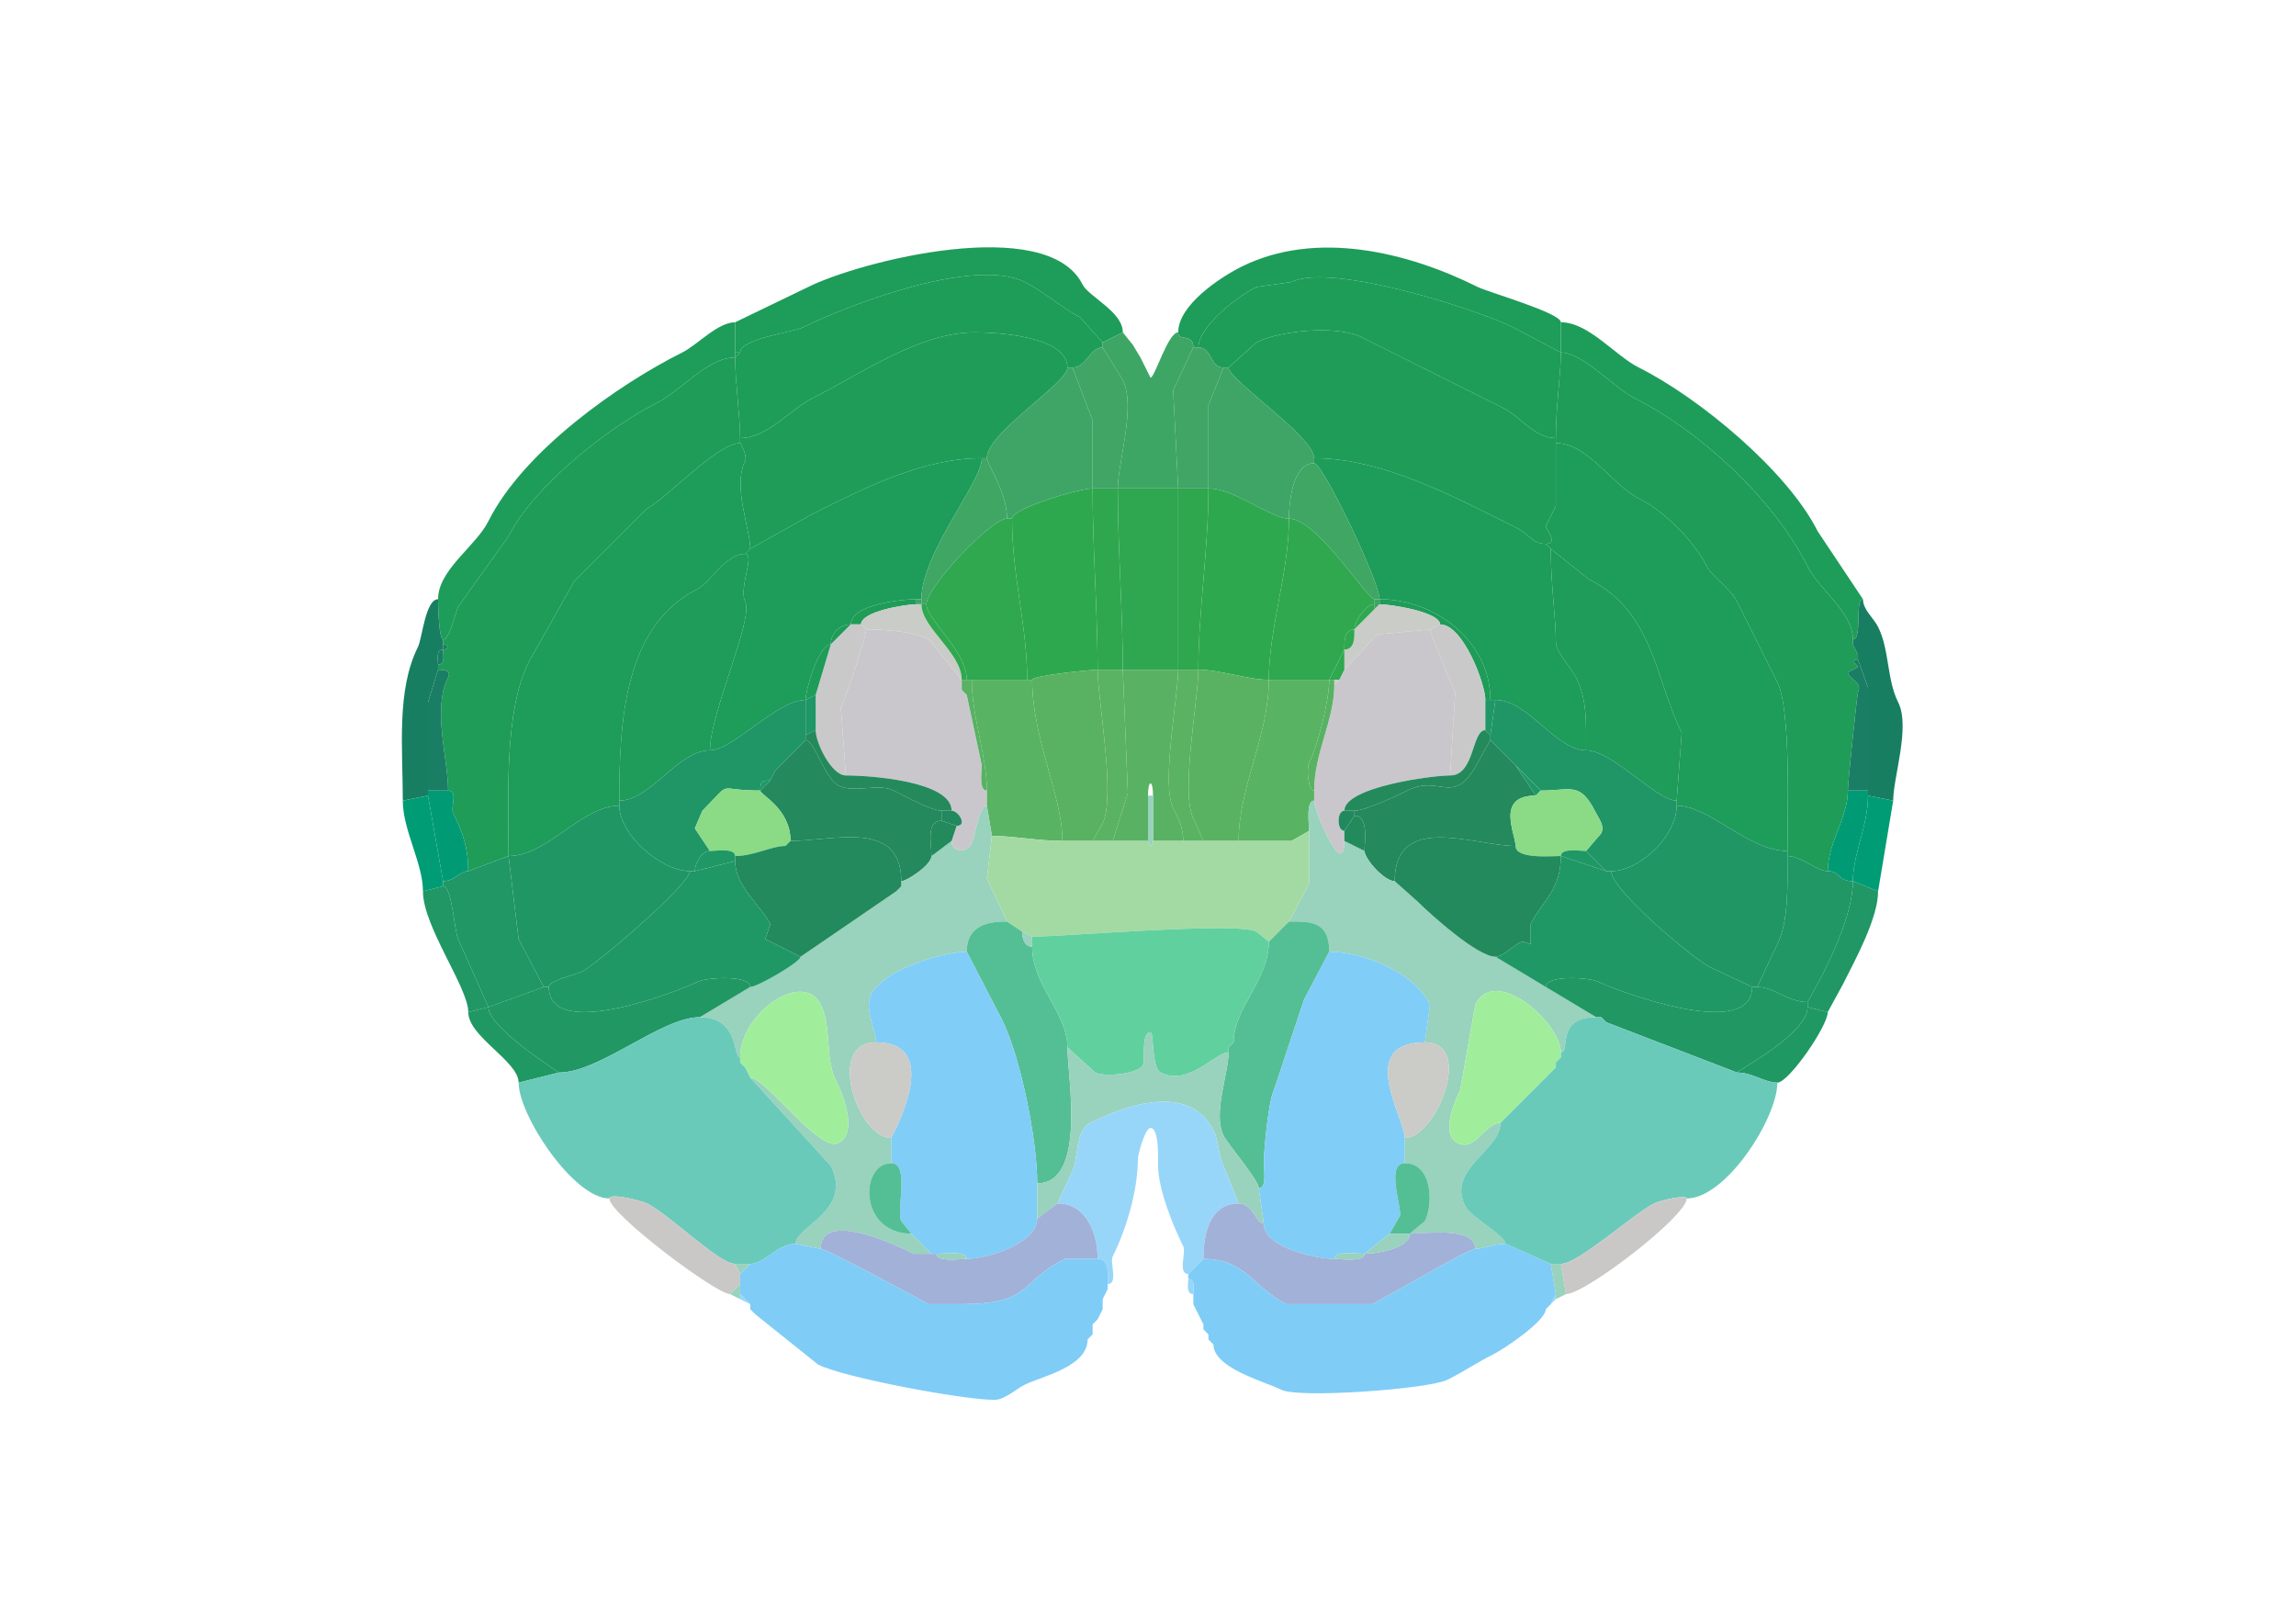 <svg xmlns="http://www.w3.org/2000/svg" viewBox="0 0 456 320"><path fill="#1E9C59" id="MOs1" d="M146 70h1c0-2.767 10.496-3.998 12.5-5 8.632-4.316 33.884-14.058 44-9 3.862 1.931 7.759 5.38 11 7l4.5 5 4-2c0-4.092-6.798-7.095-8-9.5-7.035-14.071-44.23-4.635-54.5.5L146 64v6ZM238 69c0-4.036 7.549-10.025 11.5-12l7-1c7.768-3.884 36.768 5.384 44 9l9.5 5v-6c0-1.86-14.471-5.986-16.5-7-13.83-6.915-32.108-11.446-47-4-4.019 2.01-12.5 7.523-12.5 13 0 1.916 3 .07 3 3h1Z"/><path fill="#1E9D58" id="MOs2/3" d="M212 73h1c2.789 0 3.42-4 6-4v-1l-4.5-5c-3.241-1.62-7.138-5.069-11-7-10.116-5.058-35.368 4.684-44 9-2.004 1.002-12.5 2.233-12.5 5l-1 1c0 4.554 1 12.051 1 16 5.426 0 9.891-5.695 14.5-8 9.219-4.61 21.137-13 32-13 4.262 0 18.5.686 18.5 7ZM244 73l5.5-5c4.658-2.33 15.951-3.524 21-1l28 14c3.559 1.78 6.248 6 10.5 6 0-6.427 1-12.67 1-17l-9.5-5c-7.232-3.616-36.232-12.884-44-9l-7 1c-3.951 1.975-11.5 7.964-11.5 12 2.732 0 2.259 4 5 4h1Z"/><path fill="#1E9D5A" id="MOp1" d="M87 119c0 1.949.227 8 1 8 1.325 0 2.43-5.361 3-6.5l10-14c5.043-10.086 20.168-21.834 29.5-26.5 4.751-2.375 9.996-9 15.5-9v-7c-3.448 0-7.468 4.484-10.5 6-12.749 6.374-31.552 19.604-38.5 33.5-2.497 4.994-10 9.655-10 15.5ZM370 119c-1.723 0-.046 8-2 8 0-5.413-6.682-9.865-9-14.5-6.705-13.41-21.371-26.935-34.5-33.5-3.909-1.954-10.18-9-14.5-9v-6c5.524 0 10.747 6.624 15.5 9 11.971 5.985 29.521 20.542 35.5 32.5l9 13.5Z"/><path fill="#1F9D58" id="MOs5" d="M195 91h1c0-5.132 16-14.869 16-18 0-6.314-14.238-7-18.5-7-10.863 0-22.781 8.39-32 13-4.609 2.305-9.074 8-14.5 8v1c.192 0 1.424 2.653 1 3.5-2.551 5.103 1 13.493 1 17.5l12.5-7c10.608-5.304 21.91-11 33.5-11Z"/><path fill="#3EA665" id="ACAd1" d="M222 97h12l-1-19.5 4-8.5c0-2.93-3-1.084-3-3-2.045 0-4.645 9-5.5 9l-2-4-1.5-2.5-2-2.5-4 2v1l4 6.5c2.65 5.3-1 16.408-1 21.5Z"/><path fill="#1F9D58" id="MOs5" d="M261 91c13.683 0 28.082 7.79 40.5 14 2.177 1.089 2.822 3 5.5 3 2.626 0 0-2.993 0-3.5l2-4V87c-4.252 0-6.941-4.22-10.5-6l-28-14c-5.049-2.524-16.342-1.33-21 1l-5.5 5c0 2.443 17 13.737 17 18Z"/><path fill="#40A565" id="ACAd2/3" d="M217 97h5c0-5.092 3.65-16.2 1-21.5l-4-6.5c-2.58 0-3.211 4-6 4l4 10.5V97ZM234 97h6V80.5l3-7.5c-2.741 0-2.268-4-5-4h-1l-4 8.5 1 19.5Z"/><path fill="#1F9C58" id="MOp2/3" d="m147 70-1 1v-1h1ZM355 170c2.748 0 5.804 3 8 3 0-5.562 4-10.666 4-16 0-1.793 1.855-19.21 2-19.5 1.052-2.104-2-2.67-2-4l2-1c0-.538-2.043-1.5 0-1.5v-1l-1-2v-1c0-5.413-6.682-9.865-9-14.5-6.705-13.41-21.371-26.935-34.5-33.5-3.909-1.954-10.18-9-14.5-9 0 4.33-1 10.573-1 17v1c6.376 0 11.184 8.342 16.5 11 5.123 2.561 11.014 8.528 13.5 13.5 1.005 2.01 4.646 4.293 6 7l8 16c2.717 5.433 2 25.978 2 33.5v1ZM101 170l-8 3c0-4.632-1.104-7.708-3-11.5-.574-1.147 1.064-4.5-1-4.5 0-6.501-3.176-16.149 0-22.5.74-1.482-1.147-1.5-2-1.5v-1c1.473 0 1-1.952 1-3 1.186 0 1.186-1 0-1v-1c1.325 0 2.43-5.361 3-6.5l10-14c5.043-10.086 20.168-21.834 29.5-26.5 4.751-2.375 9.996-9 15.5-9 0 4.554 1 12.051 1 16v1c-4.513 0-14.85 11.175-18.5 13l-9.5 9.5-5 5-9 16c-4.91 9.82-4 26.922-4 38.5Z"/><path fill="#3EA566" id="ACAd5" d="M200 103h1c0-2.096 13.47-6 16-6V83.5L213 73h-1c0 3.131-16 12.868-16 18 0 1.095 4 6.757 4 12ZM240 97c5.248 0 12.349 6 16 6 0-3.345.759-11 5-11v-1c0-4.263-17-15.557-17-18h-1l-3 7.5V97Z"/><path fill="#1E9C5A" id="MOp5" d="M123 160c-7.477 0-14.253 10-22 10 0-11.578-.91-28.68 4-38.5l9-16 5-5 9.5-9.5c3.65-1.825 13.987-13 18.5-13 .192 0 1.424 2.653 1 3.5-2.551 5.103 1 13.493 1 17.5l-1 1c-3.905 0-6.965 5.733-9.5 7-14.751 7.376-15.5 26.998-15.5 42v1ZM333 160c6.557 0 14.237 9 22 9 0-7.522.717-28.067-2-33.5l-8-16c-1.354-2.707-4.995-4.99-6-7-2.486-4.972-8.377-10.939-13.5-13.5-5.316-2.658-10.124-11-16.5-11v12.5l-2 4c0 .507 2.626 3.5 0 3.5l1 1 7.5 6c13.009 6.504 13.248 19.995 18.5 30.5l-1 13.5v1Z"/><path fill="#1D9C5A" id="MOs6a" d="M160 139c-5.738 0-14.375 10-19 10 0-7.358 8.715-26.069 7-29.5-1.337-2.675 1.994-9.5 0-9.5l1-1 12.5-7c10.608-5.304 21.91-11 33.5-11 0 4.756-12 18.808-12 28h-1c-2.87 0-13 1.02-13 5-2.226 0-4 1.774-4 4-2.467 0-5 9.043-5 11ZM297 139c6.504 0 11.984 10 18 10 0-5.545.26-9.981-2-14.5-.919-1.839-4-4.985-4-7 0-5.009-1-10.991-1-18.5l-1-1c-2.678 0-3.323-1.911-5.5-3-12.418-6.21-26.817-14-40.5-14v1c1.759 0 13 23.622 13 27 11.078 0 22 8.366 22 20h1Z"/><path fill="#3FA664" id="ACAd6a" d="M183 120h1c0-3.428 12.839-17 16-17 0-5.243-4-10.905-4-12h-1c0 4.756-12 18.808-12 28v1ZM273 119h1c0-3.378-11.241-27-13-27-4.241 0-5 7.655-5 11 5.563 0 15.506 16 17 16Z"/><path fill="#2FA750" id="PL1" d="M223 133h11V97h-12c0 11.942 1 24.718 1 36Z"/><path fill="#2EA84F" id="PL5" d="M204 135h1c0-.835 11.646-2 13-2 0-11.23-1-24.095-1-36-2.53 0-16 3.904-16 6 0 11.602 3 21.116 3 32Z"/><path fill="#2FA74F" id="PL2/3" d="M218 133h5c0-11.282-1-24.058-1-36h-5c0 11.905 1 24.77 1 36ZM234 133h4c0-11.62 2-23.704 2-36h-6v36Z"/><path fill="#2EA84F" id="PL5" d="M238 133c4.26 0 9.871 2 14 2 0-10.211 4-21.295 4-32-3.651 0-10.752-6-16-6 0 12.296-2 24.38-2 36Z"/><path fill="#2FA850" id="PL6a" d="M193 135h11c0-10.884-3-20.398-3-32h-1c-3.161 0-16 13.572-16 17 0 3.039 8 9.277 8 15h1ZM252 135h12l3-6c0-1.465-.109-4 2-4 0-1.562 2.189-5 4-5v-1c-1.494 0-11.437-16-17-16 0 10.705-4 21.789-4 32Z"/><path fill="#1F9B5A" id="MOp6a" d="M315 149c5.214 0 14.005 10 18 10l1-13.5c-5.252-10.505-5.491-23.996-18.5-30.5l-7.5-6c0 7.509 1 13.491 1 18.5 0 2.015 3.081 5.161 4 7 2.26 4.519 2 8.955 2 14.5ZM141 149c-6.36 0-11.753 10-18 10 0-15.002.749-34.624 15.5-42 2.535-1.267 5.595-7 9.5-7 1.994 0-1.337 6.825 0 9.5 1.715 3.431-7 22.142-7 29.5Z"/><path fill="#187E61" id="SSp-m1" d="m85 158-5 1c0-10.332-1.3-21.899 3-30.5.853-1.706 1.49-9.5 4-9.5 0 1.949.227 8 1 8v2c-1.473 0-1 1.952-1 3v1l-2 6.5V158Z"/><path fill="#1E9C58" id="MOs6b" d="M169 124h2c0-2.591 8.952-4 11-4v-1c-2.87 0-13 1.02-13 5Z"/><path fill="#3FA466" id="ACAd6b" d="M182 120h1v-1h-1v1ZM274 120l-1 1v-2h1v1Z"/><path fill="#1E9C58" id="MOs6b" d="M295 139h1c0-11.634-10.922-20-22-20v1c2.131 0 12 1.529 12 4 4.603 0 9 11.882 9 15Z"/><path fill="#187E61" id="SSp-m1" d="m371 158 5 1c0-4.622 3.441-14.618 1-19.5-2.291-4.583-1.725-10.45-4-15-.895-1.79-3-3.403-3-5.5-1.723 0-.046 8-2 8v1l1 2v1l2 5.5V158Z"/><path fill="#CACCC7" id="cing" d="M172 125c3.863 0 9.223.362 12.5 2l6.5 8c0-5.356-8-10.315-8-15h-1c-2.048 0-11 1.409-11 4l1 1Z"/><path fill="#2FA84F" id="PL6b" d="M191 135h1c0-5.723-8-11.961-8-15h-1c0 4.685 8 9.644 8 15ZM273 121l-4 4c0-1.562 2.189-5 4-5v1Z"/><path fill="#CACCC7" id="cing" d="M267 129v4l6.5-7 10.5-1 2-1c0-2.471-9.869-4-12-4l-1 1-4 4c0 1.465.109 4-2 4Z"/><path fill="#1E9C58" id="MOs6b" d="M169 124c-2.226 0-4 1.774-4 4l4-4Z"/><path fill="#C9C9CA" id="scwm" d="M162 145c0 2.532 3.142 9 6 9l-1-13.5c1.001-2.001 5-13.804 5-15.5l-1-1h-2l-4 4-3 10v7ZM295 145c-2.724 0-2.082 9-7 9l1-16.5c-.624-1.247-5-11.929-5-12.5l2-1c4.603 0 9 11.882 9 15v6Z"/><path fill="#CAC7CC" id="fa" d="m190 164-1 3c0 2.407 3.05 2.399 4 .5.636-1.272 1.45-7.5 3-7.5v-3c-1.643 0-1-3.765-1-5l-3-14-1-1v-2l-6.5-8c-3.277-1.638-8.637-2-12.5-2 0 1.696-3.999 13.499-5 15.5l1 13.5c5.065 0 21 1.182 21 7 1.348 0 3.216 3 1 3Z"/><path fill="#2FA84F" id="PL6b" d="M269 125c-2.109 0-2 2.535-2 4 2.109 0 2-2.535 2-4Z"/><path fill="#CAC7CC" id="fa" d="M267 165v2c0 8.089-6-5.81-6-8v-2c0-7.483 4-13.968 4-21l1-1 1-2 6.5-7 10.5-1c0 .571 4.376 11.253 5 12.5l-1 16.5c-3.564 0-21 2.29-21 7-1.535 0-1.535 4 0 4Z"/><path fill="#1A7E64" id="SSp-m2/3" d="M88 128c1.186 0 1.186 1 0 1v-1Z"/><path fill="#1E9C58" id="MOs6b" d="m162 138-2 1c0-1.957 2.533-11 5-11l-3 10Z"/><path fill="#1A7E64" id="SSp-m2/3" d="m368 128 1 2-1-2ZM88 129c-1.473 0-1 1.952-1 3 1.473 0 1-1.952 1-3Z"/><path fill="#2FA84F" id="PL6b" d="M265 135h1l1-2v-4l-3 6h1Z"/><path fill="#1A7E64" id="SSp-m2/3" d="M367 157h4v-20.5l-2-5.5c-2.043 0 0 .962 0 1.5l-2 1c0 1.33 3.052 1.896 2 4-.145.29-2 17.707-2 19.5ZM85 157h4c0-6.501-3.176-16.149 0-22.5.74-1.482-1.147-1.5-2-1.5l-2 6.5V157Z"/><path fill="#59B262" id="ILA5" d="M211 167h6l2-3.5c2.627-5.255-1-24.708-1-30.5-1.354 0-13 1.165-13 2 0 11.682 6 23.095 6 32Z"/><path fill="#59B362" id="ILA2/3" d="M217 167h4l3-9.5-1-24.5h-5c0 5.792 3.627 25.245 1 30.5l-2 3.5Z"/><path fill="#59B263" id="ILA1" d="M229 167h6c0-2.613-.93-4.36-2-6.5-2.427-4.853 1-22.275 1-27.5h-11l1 24.5-3 9.5h7v-9c0-3.246 1-3.246 1 0v9Z"/><path fill="#59B362" id="ILA2/3" d="M235 167h4l-2-4.5c-2.574-5.148 1-23.543 1-29.5h-4c0 5.225-3.427 22.647-1 27.5 1.07 2.14 2 3.887 2 6.5Z"/><path fill="#59B262" id="ILA5" d="M239 167h7c0-10.747 6-20.885 6-32-4.129 0-9.74-2-14-2 0 5.957-3.574 24.352-1 29.5l2 4.5Z"/><path fill="#CACCC7" id="cing" d="m267 133-1 2 1-2Z"/><path fill="#58B263" id="ILA6b" d="m192 138 3 14c0 1.235-.643 5 1 5 0-6.907-3-14.629-3-22h-2v2l1 1Z"/><path fill="#58B362" id="ILA6a" d="M197 166c4.121 0 9.275 1 14 1 0-8.905-6-20.318-6-32h-12c0 7.371 3 15.093 3 22v3l1 6ZM260 165l-3.5 2H246c0-10.747 6-20.885 6-32h12c0 3.881-2.209 12.917-4 16.5-.536 1.073-.251 5.5 1 5.5v2c-1.684 0-1 4.679-1 6Z"/><path fill="#58B263" id="ILA6b" d="M265 136c0 7.032-4 13.517-4 21-1.251 0-1.536-4.427-1-5.5 1.791-3.583 4-12.619 4-16.5h1v1Z"/><path fill="#CACCC7" id="cing" d="m266 135-1 1v-1h1ZM191 137l1 1-1-1Z"/><path fill="#1F9766" id="AId6b" d="m162 145-2 1v-7l2-1v7Z"/><path fill="#209666" id="AId6a" d="M137 173h1c0-1.429 1.288-4 3-4l-3-4.5 1.5-3.5c6.295-6.295 2.28-4 11.5-4 0-1.747.253-2 2-2l1-2 1-1 1-1 1-1 3-3v-8c-5.738 0-14.375 10-19 10-6.36 0-11.753 10-18 10v1c0 5.82 8.376 13 14 13Z"/><path fill="#1F9766" id="AId6b" d="m295 145 1 1 1-7h-2v6Z"/><path fill="#209666" id="AId6a" d="M319 173h1c5.671 0 13-7.014 13-13v-1c-3.995 0-12.786-10-18-10-6.016 0-11.496-10-18-10l-1 7v1l5 5 5 5c6.196 0 7.816-1.868 11 4.5.523 1.047 1.748 2.505 1 4l-3 3.5 4 4Z"/><path fill="#248A5C" id="ORBl6b" d="M187 161h2c0-5.818-15.935-7-21-7-2.858 0-6-6.468-6-9l-2 1v1c1.721 0 3.856 7.678 6.5 9 3.159 1.579 7.942-.529 11 1 1.994.997 7.443 4 9.5 4ZM267 161h2c2.065 0 7.916-2.708 10.5-4 6.921-3.46 9.283 3.934 14.5-6.5l2-3.5v-1l-1-1c-2.724 0-2.082 9-7 9-3.564 0-21 2.29-21 7Z"/><path fill="#24895D" id="ORBl6a" d="M185 170c0 1.77-4.902 5-6 5 0-12.371-13.579-8-22-8 0-6.455-6-9.106-6-10l2-2 1-2 1-1 1-1 1-1 3-3c1.721 0 3.856 7.678 6.5 9 3.159 1.579 7.942-.529 11 1 1.994.997 7.443 4 9.5 4v2c-3.136 0-2 4.471-2 7ZM271 169c0 1.532 3.897 6 6 6 0-13.846 15.898-7 24-7 0-2.394-4.031-10 4-10l-4-6-5-5-2 3.5c-5.217 10.434-7.579 3.04-14.5 6.5-2.584 1.292-8.435 4-10.5 4v1c2.867 0 2 5.149 2 7Z"/><path fill="#1F9866" id="AIv6a" d="m157 150-1 1 1-1ZM156 151l-1 1 1-1ZM155 152l-1 1 1-1ZM306 157l-1 1-4-6 5 5ZM154 153l-1 2 1-2ZM153 155c-1.747 0-2 .253-2 2l2-2Z"/><path fill="#8ADA86" id="CLA" d="M141 169c1.235 0 5-.643 5 1 3.702 0 7.27-2 10-2l1-1c0-6.455-6-9.106-6-10-9.22 0-5.205-2.295-11.5 4l-1.5 3.5 3 4.5ZM315 169c-1.235 0-5-.643-5 1-2.008 0-9 .656-9-2 0-2.394-4.031-10 4-10l1-1c6.196 0 7.816-1.868 11 4.5.523 1.047 1.748 2.505 1 4l-3 3.5Z"/><path fill="#009B75" id="GU2/3" d="M93 173c-1.624 0-2.75 2-5 2l-3-17v-1h4c2.064 0 .426 3.353 1 4.5 1.896 3.792 3 6.868 3 11.5ZM363 173c2.523 0 1.959 2 5 2 0-5.468 3-10.901 3-17v-1h-4c0 5.334-4 10.438-4 16Z"/><path fill="#009C75" id="GU1" d="m88 176-4 1c0-5.585-4-12.093-4-18l5-1 3 17v1Z"/><path fill="#99D2BD" id="OLF" d="M228 167c0 1.186 1 1.186 1 0v-9h-1v9Z"/><path fill="#009C75" id="GU1" d="m368 175 5 2 3-18-5-1c0 6.099-3 11.532-3 17Z"/><path fill="#99D2BD" id="OLF" d="M299 247c-2.124 0-4.436 1-6 1 0-4.509-10.153-3-13-3l3-2.5c1.718-3.437 1.508-11.5-4-11.5v-5c6.19 0 13.914-19 4-19l1-7.5c-3.461-6.921-13.912-10.5-20-10.5 0-6.175-3.83-6-8-6l4-7.5V165c0-1.321-.684-6 1-6 0 2.19 6 16.089 6 8l4 2c0 1.532 3.897 6 6 6l4.5 4c2.599 2.599 11.965 11 15.5 11l10 6 10 6c-8.208 0-5.009 7-7 7 0-5.856-13.03-17.439-17-9.5l-3 17c-1.051 2.103-3.994 8.753-.5 10.5 3.545 1.772 5.378-4 8.5-4 0 5.512-10.72 9.059-7 16.5 1.106 2.213 8 5.894 8 7.5Z"/><path fill="#209665" id="AId5" d="M108 196h1c0-1.325 5.361-2.43 6.5-3 2.944-1.472 21.5-17.321 21.5-20-5.624 0-14-7.18-14-13-7.477 0-14.253 10-22 10l2 16.5 5 9.5Z"/><path fill="#99D2BD" id="OLF" d="M163 248c0-8.352 17.062.281 18.5 1h3.5l-4-4c-10.508 0-10.273-14-4-14v-5c-6.603 0-13.078-19-3-19 0-2.231-2.386-6.728-1-9.5 2.497-4.994 14.45-8.5 19-8.5 0-5.438 4.567-6 8-6l-4-8.5 1-8.5-1-6c-1.55 0-2.364 6.228-3 7.5-.95 1.899-4 1.907-4-.5l-4 3c0 1.77-4.902 5-6 5v1l-1 1-19 13c0 1.029-8.52 6-10 6l-10 6c7.911 0 6.532 8 8 8 0-8.816 12.501-17.498 16-10.5 2.222 4.444.81 10.621 3 15 1.51 3.02 4.467 10.517.5 12.5-3.796 1.898-14.454-13-17.5-13l16 17.5c4.462 8.924-7 12.118-7 15.5l5 1Z"/><path fill="#209665" id="AId5" d="M348 196h1l4-8.5c2.289-4.578 2-12.028 2-17.5v-1c-7.763 0-15.443-9-22-9 0 5.986-7.329 13-13 13 0 3.82 16.476 17.488 19.5 19l8.5 4Z"/><path fill="#22895E" id="ORBvl6b" d="m187 163 3 1c2.216 0 .348-3-1-3h-2v2ZM269 162l-2 3c-1.535 0-1.535-4 0-4h2v1Z"/><path fill="#238A5C" id="ORBvl6a" d="m267 167 4 2c0-1.851.867-7-2-7l-2 3v2ZM189 167l-4 3c0-2.529-1.136-7 2-7l3 1-1 3Z"/><path fill="#A3DAA3" id="DP" d="m253 186-1 1-2.5-2c-3.945-1.972-38.041 1-44.5 1l-2-1-3-2-4-8.5 1-8.5c4.121 0 9.275 1 14 1h17c0 1.186 1 1.186 1 0h27.5l3.5-2v10.5l-4 7.5-1 1-1 1-1 1Z"/><path fill="#228A5D" id="ORBl5" d="m178 177-19 13-7-3.5 1-3c-1.715-3.43-7-7.492-7-12.5v-1c3.702 0 7.27-2 10-2l1-1c8.421 0 22-4.371 22 8v1l-1 1ZM277 175l4.5 4c2.599 2.599 11.965 11 15.5 11 1.708 0 4.229-3 5.5-3l1.5.5v-4c2.328-4.656 6-6.717 6-13.5-2.008 0-9 .656-9-2-8.102 0-24-6.846-24 7Z"/><path fill="#24895D" id="ORBl6a" d="m157 167-1 1 1-1Z"/><path fill="#1F9866" id="AIv6a" d="m146 171-8 2c0-1.429 1.288-4 3-4 1.235 0 5-.643 5 1v1ZM310 170l9 3-4-4c-1.235 0-5-.643-5 1Z"/><path fill="#209765" id="AId2/3" d="m108 196-11 4-6-13.5c-.774-1.548-1.182-10.5-3-10.5v-1c2.25 0 3.376-2 5-2l8-3 2 16.5 5 9.5Z"/><path fill="#1F9865" id="AIv5" d="M307 196c0-2.402 8.601-1.95 10.5-1 3.132 1.566 30.5 11.989 30.5 1l-8.5-4c-3.024-1.512-19.5-15.18-19.5-19h-1l-9-3c0 6.783-3.672 8.844-6 13.5v4l-1.5-.5c-1.271 0-3.792 3-5.5 3l10 6Z"/><path fill="#209765" id="AId2/3" d="M349 196c3.372 0 6.053 3 10 3l3-5.5c2.459-4.918 6-12.821 6-18.5-3.041 0-2.477-2-5-2-2.196 0-5.252-3-8-3 0 5.472.289 12.922-2 17.5l-4 8.5Z"/><path fill="#1F9865" id="AIv5" d="M109 196c0 11.059 26.465.517 29.5-1 1.899-.95 10.5-1.402 10.5 1 1.48 0 10-4.971 10-6l-7-3.5 1-3c-1.715-3.43-7-7.492-7-12.5l-8 2h-1c0 2.679-18.556 18.528-21.5 20-1.139.57-6.5 1.675-6.5 3Z"/><path fill="#209764" id="AId1" d="m359 200 4 1 3-5.5c2.384-4.767 7-13.103 7-18.5l-5-2c0 5.679-3.541 13.582-6 18.5l-3 5.5v1ZM97 200l-4 1c0-4.883-9-17.005-9-24l4-1c1.818 0 2.226 8.952 3 10.5l6 13.5Z"/><path fill="#24895D" id="ORBl6a" d="m179 176-1 1 1-1Z"/><path fill="#54BF94" id="AON" d="M212 208c0 5.592 3.896 27-6 27 0-8.679-3.323-25.145-7-32.5l-7-13.5c0-5.438 4.567-6 8-6l3 2c0 1.238.423 3 2 3 0 7.725 7 13.093 7 20ZM244 209c0 4.172-3.161 12.178-1 16.5.97 1.94 7 8.831 7 10.5 1.643 0 1-3.765 1-5 0-2.743.963-12.427 2-14.5l6-18 5-9.5c0-6.175-3.83-6-8-6l-1 1-1 1-1 1-1 1c0 7.69-7 13.121-7 20l-1 1v1Z"/><path fill="#99D2BD" id="OLF" d="m255 184-1 1 1-1ZM205 186v2c-1.577 0-2-1.762-2-3l2 1Z"/><path fill="#61D09F" id="TTd" d="M244 208v1c-2.671 0-7.855 6.823-13.5 4-1.811-.906-1.306-8-2-8-1.936 0-.99 5.481-1.5 6.5-.917 1.833-7.659 2.421-9.5 1.5l-5.5-5c0-6.907-7-12.275-7-20v-2c6.459 0 40.555-2.972 44.5-1l2.5 2c0 7.69-7 13.121-7 20l-1 1Z"/><path fill="#99D2BD" id="OLF" d="m253 186-1 1 1-1Z"/><path fill="#80CDF8" id="ACB" d="M186 249c1.321 0 6-.684 6 1 4.082 0 14-3.118 14-8v-7c0-8.679-3.323-25.145-7-32.5l-7-13.5c-4.55 0-16.503 3.506-19 8.5-1.386 2.772 1 7.269 1 9.5 13.732 0 3 18.835 3 19v5c3.769 0 .945 9.391 2 11.5l2 2.5 4 4h1ZM271 249c-1.321 0-6-.684-6 1-3.365 0-14-2.16-14-7l-1-7c1.643 0 1-3.765 1-5 0-2.743.963-12.427 2-14.5l6-18 5-9.5c6.088 0 16.539 3.579 20 10.5l-1 7.5c-13.746 0-4 15.095-4 19v5c-3.947 0-.389 9.279-1 10.5l-2 3.5-5 4Z"/><path fill="#219764" id="AIv2/3" d="M139 202c-7.695 0-19.849 11-28 11 0-.079-14-8.86-14-13l11-4h1c0 11.059 26.465.517 29.5-1 1.899-.95 10.5-1.402 10.5 1l-10 6ZM319 203l26 10c0-.388 14-7.633 14-13v-1c-3.947 0-6.628-3-10-3h-1c0 10.989-27.368.566-30.5-1-1.899-.95-10.5-1.402-10.5 1l10 6h1l1 1Z"/><path fill="#A0EE9C" id="EPd" d="m148 212 1 2c3.046 0 13.704 14.898 17.5 13 3.967-1.983 1.01-9.48-.5-12.5-2.19-4.379-.778-10.556-3-15-3.499-6.998-16 1.684-16 10.5v1l1 1ZM299 222l-1 1c-3.122 0-4.955 5.772-8.5 4-3.494-1.747-.551-8.397.5-10.5l3-17c3.97-7.939 17 3.644 17 9.5v1l-1 1v1l-1 1-1 1-1 1-1 1-1 1-1 1-1 1-1 1-1 1-1 1Z"/><path fill="#209864" id="AIv1" d="m111 213-8 2c0-4.26-10-9.108-10-14l4-1c0 4.14 14 12.921 14 13ZM345 213c3.091 0 5.478 2 8 2 2.244 0 10-11.206 10-14l-4-1c0 5.367-14 12.612-14 13Z"/><path fill="#6ACAB9" id="PIR" d="M146 251h3c2.864 0 5.35-4 9-4 0-3.382 11.462-6.576 7-15.5L149 214l-1-2-1-1v-1c-1.468 0-.089-8-8-8-7.695 0-19.849 11-28 11l-8 2c0 6.522 10.948 23 18 23 0-1.092 6.176.338 7.5 1 4.457 2.228 14.307 12 17.5 12ZM308 251h2c3.474 0 14.435-9.967 18.5-12 1.303-.652 6.5-1.805 6.5-1 7.81 0 18-15.984 18-23-2.522 0-4.909-2-8-2l-26-10-1-1h-1c-8.208 0-5.009 7-7 7v1l-1 1v1l-1 1-1 1-1 1-1 1-1 1-1 1-1 1-1 1-1 1-1 1-1 1c0 5.512-10.72 9.059-7 16.5 1.106 2.213 8 5.894 8 7.5l9 4Z"/><path fill="#99D2BD" id="OLF" d="m318 202 1 1-1-1ZM246 239c2.813 0 3.461 4 5 4l-1-7c0-1.669-6.03-8.56-7-10.5-2.161-4.322 1-12.328 1-16.5-2.671 0-7.855 6.823-13.5 4-1.811-.906-1.306-8-2-8-1.936 0-.99 5.481-1.5 6.5-.917 1.833-7.659 2.421-9.5 1.5l-5.5-5c0 5.592 3.896 27-6 27v7l4-3 3-6.5c1.219-2.438.503-8.001 3.5-9.5 6.409-3.205 19.599-8.303 24.5 1.5 1.058 2.115.981 4.961 2 7l3 7.5Z"/><path fill="#CBCBC7" id="aco" d="M174 207c13.732 0 3 18.835 3 19-6.603 0-13.078-19-3-19Z"/><path fill="#99D2BD" id="OLF" d="m245 207-1 1 1-1Z"/><path fill="#CBCBC7" id="aco" d="M283 207c9.914 0 2.19 19-4 19 0-3.905-9.746-19 4-19Z"/><path fill="#99D2BD" id="OLF" d="m310 210-1 1 1-1ZM147 211l1 1-1-1ZM309 212l-1 1 1-1ZM308 213l-1 1 1-1ZM307 214l-1 1 1-1ZM306 215l-1 1 1-1ZM305 216l-1 1 1-1ZM304 217l-1 1 1-1Z"/><path fill="#97D6F9" id="STR" d="M236 253c-2.144 0-.381-4.262-1-5.5-2.024-4.048-5-11.423-5-16 0-1.315.25-7.5-1.5-7.5-1.1 0-2.5 5.406-2.5 6 0 6.385-2.295 14.091-5 19.5-.619 1.238 1.144 5.5-1 5.5 0-1.622.461-5-2-5 0-4.904-2.129-11-8-11l3-6.5c1.219-2.438.503-8.001 3.5-9.5 6.409-3.205 19.599-8.303 24.5 1.5 1.058 2.115.981 4.961 2 7l3 7.5c-6.276 0-7 7.217-7 11l-3 3Z"/><path fill="#99D2BD" id="OLF" d="m303 218-1 1 1-1ZM302 219l-1 1 1-1ZM301 220l-1 1 1-1ZM300 221l-1 1 1-1ZM299 222l-1 1 1-1Z"/><path fill="#54BF94" id="AON" d="M177 231c3.769 0 .945 9.391 2 11.5l2 2.5c-10.508 0-10.273-14-4-14ZM276 245h4l3-2.5c1.718-3.437 1.508-11.5-4-11.5-3.947 0-.389 9.279-1 10.5l-2 3.5Z"/><path fill="#CAC8C7" id="lot" d="m147 255-2 2c-2.77 0-24-15.915-24-19 0-1.092 6.176.338 7.5 1 4.457 2.228 14.307 12 17.5 12l1 2v2ZM310 251l1 6c3.834 0 24-15.492 24-19 0-.805-5.197.348-6.5 1-4.065 2.033-15.026 12-18.5 12Z"/><path fill="#A2B1D7" id="SI" d="M186 249c0 1.684 4.679 1 6 1 4.082 0 14-3.118 14-8l4-3c5.871 0 8 6.096 8 11h-6.5c-9.399 4.699-6.196 9-21 9h-6c-2.704-1.352-20.214-11-21.5-11 0-8.352 17.062.281 18.5 1h4.5ZM271 249c0 1.684-4.679 1-6 1-3.365 0-14-2.16-14-7-1.539 0-2.187-4-5-4-6.276 0-7 7.217-7 11 8.459 0 9.723 5.612 16.5 9h17c2.703-1.351 19.224-11 20.5-11 0-4.509-10.153-3-13-3 0 2.911-6.752 4-9 4Z"/><path fill="#99D2BD" id="OLF" d="M280 245c0 2.911-6.752 4-9 4l5-4h4Z"/><path fill="#7FCCF7" id="OT" d="m217 265-1 1c0 5.472-9.133 7.317-12.5 9-1.775.887-3.966 3-6 3-6.13 0-29.797-4.399-35-7L150 261l-1-1v-1l-2-2v-4l2-2c2.864 0 5.35-4 9-4l5 1c1.286 0 18.796 9.648 21.5 11h6c14.804 0 11.601-4.301 21-9h6.5c2.461 0 2 3.378 2 5v1l-1 2v2l-1 2-1 1v2ZM240 266l1 1c0 4.715 10.272 7.386 13.5 9 3.49 1.745 29.283-.142 33-2 3.083-1.541 5.869-3.434 9-5 2.448-1.224 10.5-6.714 10.5-9l1-1 1-2-1-6-9-4c-2.124 0-4.436 1-6 1-1.276 0-17.797 9.649-20.5 11h-17c-6.777-3.388-8.041-9-16.5-9l-3 3v1c1.473 0 1 1.952 1 3v2l2 4v1l1 1v1Z"/><path fill="#99D2BD" id="OLF" d="M186 249c1.321 0 6-.684 6 1-1.321 0-6 .684-6-1ZM271 249c-1.321 0-6-.684-6 1 1.321 0 6 .684 6-1ZM149 251l-2 2-1-2h3ZM311 257l-2 1v-1l-1-6h2l1 6Z"/><path fill="#97D6F9" id="STR" d="M236 254c1.473 0 1 1.952 1 3-1.473 0-1-1.952-1-3Z"/><path fill="#99D2BD" id="OLF" d="M147 257v1l-2-1 2-2v2Z"/><path fill="#97D6F9" id="STR" d="m220 256-1 2 1-2ZM147 258l2 1-2-2v1ZM309 258l-1 1 1-2v1ZM237 259l2 4-2-4ZM308 259l-1 1 1-1ZM149 260l1 1-1-1ZM219 260l-1 2 1-2ZM218 262l-1 1 1-1ZM239 264l1 1-1-1ZM217 265l-1 1 1-1ZM240 266l1 1-1-1Z"/></svg>